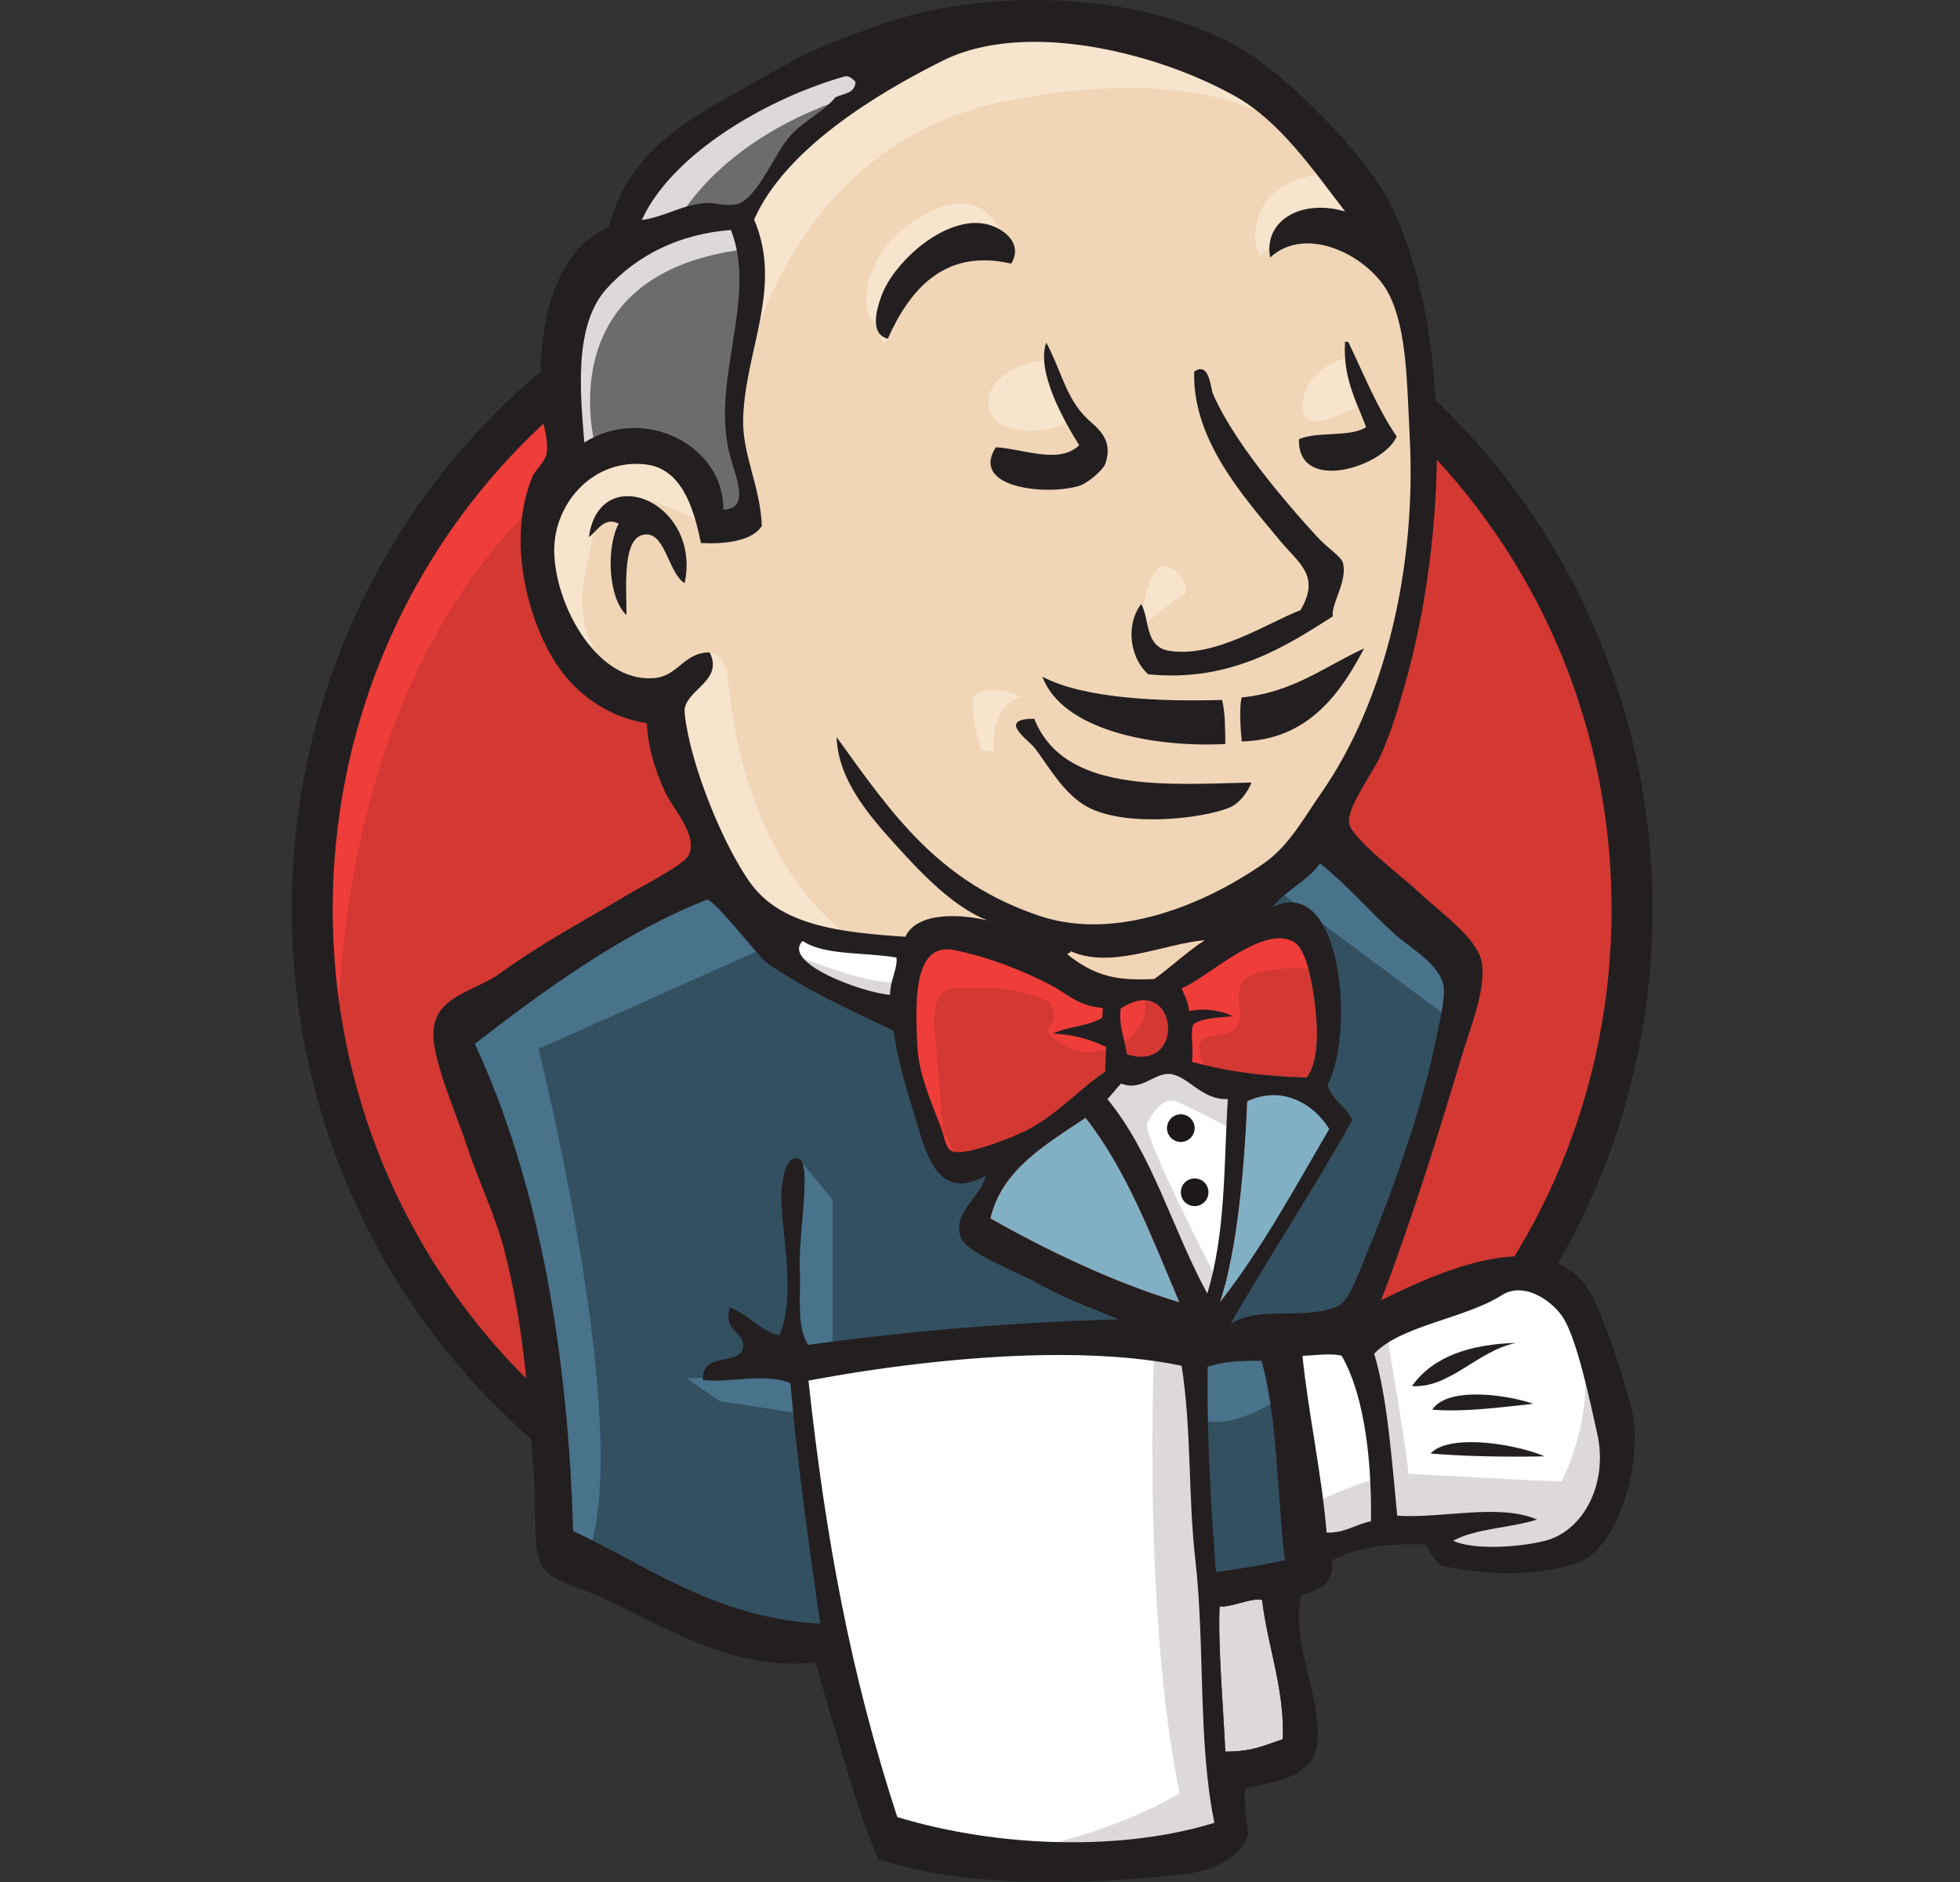 <svg width="25" height="24" viewBox="0 0 25 24" fill="none" xmlns="http://www.w3.org/2000/svg">
<rect x="0" y="0" width="25" height="24" fill="#333333" stroke="none"/>
<path d="M20.817 11.565C20.817 16.32 17.049 20.175 12.4 20.175C7.751 20.175 3.982 16.32 3.982 11.565C3.982 6.81 7.751 2.955 12.4 2.955C17.049 2.955 20.817 6.81 20.817 11.565Z" fill="#D33833"/>
<path d="M4.326 13.697C4.326 13.697 3.717 4.719 11.989 4.462L11.412 3.501L6.923 5.008L5.641 6.483L4.518 8.631L3.877 11.132L4.069 12.8" fill="#EF3D3A"/>
<path d="M6.635 5.692C5.158 7.203 4.244 9.289 4.244 11.597C4.244 13.905 5.158 15.991 6.635 17.502C8.112 19.013 10.149 19.945 12.4 19.945C14.651 19.945 16.687 19.013 18.165 17.502C19.642 15.991 20.556 13.905 20.556 11.597C20.556 9.289 19.642 7.203 18.165 5.692C16.687 4.181 14.651 3.249 12.4 3.249C10.149 3.249 8.112 4.181 6.635 5.692V5.692ZM6.261 17.868C4.692 16.262 3.721 14.044 3.721 11.597C3.721 9.15 4.692 6.931 6.261 5.326C7.83 3.721 10.002 2.726 12.4 2.726C14.798 2.725 16.97 3.721 18.539 5.326C20.108 6.931 21.079 9.15 21.079 11.597C21.079 14.044 20.108 16.262 18.539 17.868C16.97 19.473 14.798 20.468 12.4 20.468C10.002 20.468 7.83 19.473 6.261 17.868Z" fill="#231F20"/>
<path d="M15.943 11.613L14.661 11.805L12.929 11.997L11.806 12.029L10.716 11.998L9.883 11.741L9.145 10.939L8.568 9.304L8.44 8.951L7.67 8.695L7.221 7.957L6.9 6.899L7.253 5.969L8.087 5.68L8.76 6.001L9.081 6.706L9.466 6.642L9.594 6.482L9.466 5.745L9.434 4.815L9.626 3.532L9.618 2.799L10.203 1.865L11.229 1.127L13.025 0.358L15.013 0.646L16.745 1.897L17.547 3.179L18.059 4.109L18.188 6.418L17.803 8.406L17.097 10.17L16.424 11.1" fill="#F0D6B7"/>
<path d="M16.905 10.683L16.136 11.453V14.435L15.464 17.183L15.142 17.192L15.398 20.27L16.616 20.11L16.328 17.16L15.784 17.175L17.258 17.096C17.258 17.096 17.995 15.236 17.995 15.14C17.995 15.044 18.637 12.446 18.637 12.446L17.194 10.939L16.905 10.682L16.905 10.683ZM9.177 11.164L8.375 11.484L5.81 13.248L5.971 13.761L6.708 15.941L7.029 19.565L7.253 19.95L10.46 21.04L10.652 20.815L10.267 18.122V17.353L14.853 17.16L15.205 16.968L12.416 15.653L12.929 14.659L12.191 14.915L11.903 14.563L11.518 12.895L11.197 12.799L10.492 12.575L9.882 12.03L9.177 11.164Z" fill="#335061"/>
<path d="M7.253 5.969L8.087 5.68L8.76 6.001L9.081 6.706L9.466 6.642L9.562 6.258L9.37 5.52L9.562 3.756L9.402 2.794L9.979 2.121L11.23 1.127L10.877 0.646L9.113 1.512L8.376 2.089L7.959 2.987L7.317 3.853L7.125 4.879L7.253 5.969Z" fill="#6D6B6D"/>
<path d="M11.546 0.754C11.326 0.752 11.069 0.774 11.069 0.774L8.985 1.576L8.183 2.378L7.83 3.019L8.568 2.955C8.568 2.955 9.049 1.768 10.973 1.191C12.175 0.831 11.912 0.758 11.546 0.754ZM9.402 2.795L7.638 3.211L7.125 4.879L7.253 5.969L7.606 5.745C7.606 5.745 6.932 3.5 9.498 3.179L9.402 2.795Z" fill="#DCD9D8"/>
<path d="M13.522 0.089C13.275 0.093 13.031 0.141 12.8 0.229C10.877 0.967 9.466 2.313 9.498 3.179C9.552 4.654 9.53 4.655 9.53 4.655C9.53 4.655 10.075 1.833 12.833 1.287C15.103 0.839 16.296 1.383 16.745 1.896C16.745 1.896 15.198 0.055 13.523 0.089L13.522 0.089ZM16.959 2.217C16.857 2.217 16.038 2.237 16.007 3.019C16.007 3.019 16.007 3.147 16.072 3.275C16.072 3.275 16.809 2.442 17.258 2.89L16.97 2.217C16.97 2.217 16.966 2.217 16.959 2.217ZM12.237 2.594C12.079 2.598 11.885 2.664 11.646 2.827C10.941 3.307 11.005 3.981 11.133 4.109C11.261 4.237 11.227 4.495 11.324 4.318C11.422 4.141 11.39 3.564 11.742 3.404C12.095 3.244 12.674 3.064 12.898 3.362C12.898 3.362 12.8 2.581 12.237 2.594V2.594ZM17.194 4.558C17.194 4.558 16.665 4.67 16.616 5.135C16.568 5.601 17.194 5.231 17.29 5.199L17.194 4.558ZM13.314 4.59C13.314 4.59 12.608 4.687 12.608 5.135C12.608 5.584 13.41 5.552 13.634 5.36L13.314 4.59ZM7.606 5.745L6.869 6.514L6.997 7.476L7.381 8.47L7.798 8.599C7.189 7.861 7.478 7.348 7.606 6.642C7.734 5.937 8.953 6.675 8.953 6.675L8.92 6.193L8.44 5.809L7.606 5.745ZM14.845 7.216C14.634 7.207 14.553 7.898 14.536 8.076C14.594 7.904 15.131 7.557 15.131 7.557C15.131 7.557 15.131 7.295 14.869 7.22C14.861 7.218 14.853 7.217 14.845 7.216ZM14.536 8.076C14.531 8.089 14.53 8.104 14.532 8.118C14.532 8.118 14.534 8.102 14.536 8.076ZM9.052 8.32L8.632 8.727L8.728 10.138L9.754 11.741C9.754 11.741 10.906 12.001 10.78 11.902C9.402 10.811 9.306 8.791 9.274 8.566C9.242 8.342 9.052 8.32 9.052 8.32ZM12.66 8.798C12.534 8.8 12.45 8.841 12.426 8.872C12.346 8.979 12.512 9.561 12.512 9.561L12.672 9.593C12.64 8.952 13.025 8.887 13.025 8.887C12.883 8.819 12.759 8.797 12.66 8.798Z" fill="#F7E4CD"/>
<path d="M8.953 11.132L5.81 13.248L6.163 14.242L6.997 17.833L7.029 19.726L7.478 19.886C8.119 18.346 6.869 13.376 6.869 13.376L9.882 12.03L8.953 11.132ZM10.193 14.778L10.107 14.98C10.107 14.98 10.043 15.557 10.043 15.717C10.043 15.877 10.107 17.224 10.107 17.224H10.62V15.3L10.193 14.778L10.193 14.778ZM10.203 17.513L8.76 17.577L9.177 17.866L10.203 18.026V17.513ZM16.905 10.683L16.296 11.356L18.54 13.024L18.605 12.254L16.905 10.683ZM16.264 16.968L15.142 17.192L15.302 18.09C15.719 18.283 16.424 17.769 16.424 17.769L16.264 16.968Z" fill="#49728B"/>
<path d="M9.882 11.741V12.03L10.29 12.479L11.572 13.056L11.605 12.094L10.716 11.997L9.882 11.741ZM19.268 16.294L18.242 16.615L17.258 17.096L16.735 17L16.328 17.16L16.671 19.854L17.921 19.501L20.294 19.373L20.647 18.283L20.006 16.391L19.268 16.294ZM15.142 17.192L13.272 17.192L10.267 17.352L10.322 18.828L10.652 20.816L11.316 23.51L12.791 23.83L15.228 23.638L15.26 23.157L14.971 20.559L15.142 17.192ZM15.388 16.936L14.683 15.14L13.945 14.082C13.945 14.082 14.106 13.633 14.33 13.633H15.068L15.773 13.89L15.709 15.076L15.388 16.936Z" fill="white"/>
<path d="M10.171 12.19L10.075 12.319L10.62 12.703L11.518 12.895L11.486 12.511C11.165 12.607 10.171 12.19 10.171 12.19ZM14.628 13.569L13.891 13.665L15.142 16.615L15.398 16.647L15.526 16.327C15.526 16.327 14.628 14.595 14.628 14.338C14.628 14.338 14.789 13.954 15.013 14.05C15.238 14.146 15.719 14.402 15.719 14.402V13.793L14.628 13.569ZM17.675 16.936L17.258 17.096L17.611 18.86C17.482 18.828 16.649 19.213 16.649 19.213L16.744 19.726L17.098 19.597L18.22 19.437L18.54 19.854L19.502 19.886L20.08 19.758L20.593 18.988L20.56 18.411L20.208 17.384C20.304 18.154 19.919 18.892 19.919 18.892C19.759 18.892 17.963 18.795 17.963 18.795C17.963 18.603 17.675 16.936 17.675 16.936ZM15.205 16.968L14.724 17.16C14.724 17.16 14.564 20.495 15.045 22.868C15.045 22.868 14.083 23.477 12.672 23.637L15.366 23.541L15.687 23.349L15.302 18.09L15.205 16.968ZM16.044 20.398C15.905 20.399 15.7 20.497 15.555 20.487C15.534 20.994 15.605 21.806 15.629 22.337C15.966 22.338 16.11 22.264 16.361 22.179C16.39 21.554 16.163 20.975 16.098 20.404C16.08 20.4 16.062 20.398 16.044 20.398Z" fill="#DCD9D8"/>
<path d="M16.296 11.966C15.884 11.985 15.33 12.509 15.072 12.601C15.105 12.697 15.16 12.773 15.164 12.895C15.345 12.851 15.566 12.881 15.723 12.958C15.541 12.979 15.34 12.977 15.22 13.064C15.176 13.191 15.231 13.364 15.201 13.54C15.632 13.662 16.124 13.726 16.668 13.742C16.774 13.605 16.81 13.342 16.797 13.083C16.782 12.77 16.7 12.126 16.506 12.013C16.442 11.976 16.372 11.963 16.296 11.966ZM12.07 12.106C11.634 12.116 11.68 12.876 11.701 13.342C11.719 13.736 11.924 14.152 12.012 14.413C12.054 14.535 12.064 14.665 12.168 14.689C12.352 14.732 12.961 14.489 13.134 14.394C13.501 14.194 13.786 13.877 14.097 13.664L14.108 13.353C13.921 13.259 13.705 13.193 13.43 13.181C13.617 13.087 13.891 13.089 14.061 12.977L14.066 12.853C13.756 12.829 13.637 12.691 13.433 12.579C13.098 12.396 12.596 12.197 12.164 12.114C12.133 12.108 12.102 12.106 12.07 12.106ZM14.588 12.754C14.505 12.755 14.407 12.786 14.294 12.862C14.273 13.098 14.328 13.175 14.375 13.446C15.03 13.651 15.036 12.751 14.588 12.754Z" fill="#D33833"/>
<path d="M16.254 11.742L15.036 12.447L14.971 12.799V13.505L15.42 13.665C15.42 13.665 15.196 13.345 15.356 13.248C15.517 13.152 15.677 13.248 15.773 13.088C15.87 12.928 15.773 12.831 15.805 12.639C15.837 12.447 15.998 12.415 16.158 12.383C16.318 12.351 16.767 12.287 16.831 12.447L16.639 11.87L16.254 11.742ZM12.216 11.935C12.057 11.931 11.913 11.957 11.807 12.03C11.053 12.543 11.66 13.728 12.03 14.425C11.998 14.024 11.965 13.623 11.929 13.223C11.861 12.477 12.108 12.607 12.755 12.607C12.854 12.607 13.364 12.725 13.4 12.8C13.575 13.157 13.108 13.077 13.602 13.347C14.019 13.574 14.755 13.209 14.587 12.703C14.493 12.591 14.096 12.668 13.953 12.594L13.202 12.205C12.983 12.091 12.566 11.942 12.216 11.935ZM12.03 14.425C12.037 14.524 12.046 14.624 12.053 14.723L12.168 14.689C12.13 14.613 12.082 14.524 12.03 14.425L12.03 14.425Z" fill="#EF3D3A"/>
<path d="M13.069 0.001C12.395 0.014 11.737 0.126 11.188 0.328C10.781 0.478 10.386 0.612 10.027 0.822C9.069 1.385 8.052 1.761 7.768 2.894C7.068 3.207 6.856 4.103 6.892 5.143C6.898 5.346 7.008 5.599 6.97 5.79C6.951 5.887 6.82 6.01 6.793 6.073C6.458 6.874 6.727 7.925 7.115 8.494C7.349 8.837 7.737 9.142 8.249 9.223C8.269 9.529 8.343 9.793 8.485 10.104C8.574 10.3 8.909 10.654 8.786 10.904C8.724 11.031 8.179 11.305 7.998 11.414C7.388 11.78 6.945 12.004 6.382 12.41C6.018 12.672 5.447 12.706 5.537 13.311C5.598 13.72 5.83 14.226 5.963 14.635C6.107 15.077 6.314 15.482 6.432 15.941C6.696 16.963 6.75 17.926 6.815 18.924C6.84 19.315 6.798 19.729 6.9 19.944C7.004 20.167 7.392 20.239 7.672 20.369C8.481 20.743 9.339 21.314 10.4 21.201C10.653 22.051 10.893 22.957 11.196 23.702C12.284 24.093 14.002 24.032 15.133 23.896C15.477 23.854 15.84 23.685 15.921 23.387C15.896 23.203 15.87 23.021 15.881 22.804C16.235 22.731 16.716 22.67 16.794 22.279C16.903 21.73 16.447 20.943 16.599 20.341C16.804 20.274 17.023 20.222 16.99 19.899C17.335 19.72 17.744 19.679 18.181 19.696C18.238 19.805 18.317 19.91 18.39 19.969C19.002 20.092 19.594 20.103 20.102 19.937C20.677 19.749 20.952 18.573 20.82 18.013C20.727 17.616 20.516 16.967 20.336 16.583C19.848 15.54 18.395 16.195 17.617 16.581C17.994 15.588 18.319 14.559 18.652 13.445C18.751 13.112 18.948 12.639 18.904 12.293C18.862 11.968 18.355 11.626 18.088 11.368C17.94 11.226 17.249 10.701 17.209 10.504C17.17 10.314 17.491 9.883 17.594 9.668C17.742 9.36 17.848 8.982 17.921 8.726C18.465 6.814 18.52 4.187 17.742 2.616C17.448 2.02 16.625 1.198 16.11 0.809C15.351 0.235 14.19 -0.02 13.069 0.001ZM13.158 0.534C14.067 0.525 15.078 0.845 15.762 1.231C16.334 1.554 16.756 2.178 17.158 2.697C16.594 2.53 16.114 2.818 16.201 3.283C16.674 2.85 17.48 3.278 17.719 3.757C17.947 4.214 17.946 4.893 17.981 5.573C18.066 7.222 17.679 8.924 16.85 10.117C16.628 10.435 16.442 10.783 16.131 11.002C15.38 11.53 14.238 12.008 13.26 11.68C11.968 11.246 11.382 10.386 10.671 9.4C10.69 9.941 11.071 10.386 11.447 10.8C11.774 11.161 12.169 11.569 12.594 11.737C12.24 11.654 11.696 11.628 11.548 11.946C10.721 11.891 9.953 11.806 9.561 11.246C9.253 10.804 8.94 10.053 8.8 9.473C8.771 9.353 8.722 9.1 8.734 9.034C8.78 8.783 9.228 8.672 9.052 8.32C8.727 8.317 8.653 8.616 8.355 8.646C7.581 8.722 7.035 7.621 7.071 6.956C7.1 6.391 7.578 5.85 8.232 5.922C8.693 5.972 8.85 6.476 8.94 6.925C9.206 6.939 9.591 6.913 9.717 6.706C9.699 6.199 9.463 5.792 9.479 5.327C9.51 4.451 9.987 3.662 9.619 2.8C10.012 1.906 11.168 1.201 12.022 0.775C12.353 0.61 12.745 0.538 13.158 0.534L13.158 0.534ZM10.807 0.973C10.844 0.979 10.879 1.008 10.912 1.044C10.906 1.196 10.756 1.192 10.655 1.241C10.497 1.435 10.267 1.525 10.075 1.738C9.879 1.955 9.659 2.539 9.398 2.604C9.267 2.637 9.118 2.581 9.004 2.589C8.703 2.608 8.491 2.762 8.186 2.806C8.58 1.945 9.81 1.248 10.769 0.976C10.781 0.972 10.794 0.971 10.807 0.973ZM12.446 2.843C11.951 2.844 11.389 3.373 11.242 3.776C11.182 3.94 11.088 4.261 11.324 4.319C11.589 3.728 12.024 3.159 12.898 3.362C13.065 3.087 12.765 2.884 12.544 2.851C12.511 2.846 12.479 2.843 12.446 2.843ZM9.323 2.933C9.661 3.793 9.081 4.815 9.297 5.755C9.363 6.043 9.592 6.49 9.226 6.5C9.236 5.681 8.219 5.161 7.453 5.643C7.402 5.021 7.314 4.148 7.737 3.682C8.128 3.251 8.667 2.983 9.323 2.933ZM17.156 4.358C17.128 4.83 17.303 5.114 17.425 5.448C17.215 5.58 16.805 5.497 16.568 5.601C16.551 6.299 17.648 5.955 17.815 5.566C17.566 5.204 17.395 4.77 17.197 4.36L17.156 4.358ZM13.345 4.369C13.215 4.737 13.568 5.362 13.765 5.678C13.508 5.928 13.045 5.72 12.701 5.704C12.372 6.223 13.342 6.321 13.759 6.198C13.873 6.165 14.07 5.994 14.097 5.917C14.213 5.592 13.98 5.449 13.86 5.332C13.594 5.073 13.532 4.712 13.345 4.369ZM15.323 4.708C15.298 4.705 15.268 4.714 15.232 4.74C15.208 5.605 15.851 6.322 16.331 6.9C16.565 7.182 16.848 7.343 16.587 7.782C16.168 7.941 15.49 8.398 14.907 8.298C14.597 8.245 14.667 7.894 14.556 7.703C14.343 7.984 14.426 8.408 14.646 8.599C15.673 8.701 16.373 8.263 17 7.86C16.975 7.702 17.189 7.417 17.13 7.18C17.109 7.098 16.923 6.98 16.81 6.856C16.35 6.355 15.72 5.605 15.47 5.019C15.447 4.966 15.432 4.722 15.323 4.708ZM8.014 6.327C7.777 6.323 7.561 6.48 7.511 6.849C7.616 6.78 7.701 6.583 7.891 6.677C7.724 7.003 7.764 7.637 7.991 7.843C7.99 7.456 7.93 6.796 8.259 6.816C8.49 6.829 8.537 7.324 8.733 7.436C8.869 6.784 8.41 6.333 8.014 6.327ZM17.399 8.269C16.898 8.498 16.493 8.831 15.838 8.894C15.807 9.002 15.82 9.275 15.838 9.455C16.694 9.437 17.107 8.825 17.399 8.269ZM13.296 8.63C13.546 9.3 14.674 9.536 15.629 9.488C15.627 9.29 15.628 9.089 15.588 8.926C14.846 8.948 13.842 8.917 13.296 8.63ZM13.192 9.166C12.709 9.166 13.116 9.434 13.198 9.539C13.367 9.757 13.566 10.128 13.874 10.292C14.362 10.551 15.329 10.442 15.68 10.3C15.81 10.247 15.915 10.101 15.963 9.979C14.868 10.005 13.57 10.114 13.192 9.166ZM16.836 11.009C17.211 11.311 17.438 11.595 17.797 11.918C17.992 12.093 18.376 12.303 18.415 12.585C18.437 12.743 18.34 13.13 18.304 13.308C18.147 14.087 17.792 15.116 17.455 15.932C17.332 16.228 17.215 16.599 17.053 16.663C16.61 16.839 16.072 16.646 15.695 16.881C16.201 16.003 16.753 15.173 17.249 14.284C17.173 14.107 16.988 14.032 16.934 13.836C17.282 13.178 17.122 11.135 16.233 11.567C16.358 11.384 16.684 11.233 16.836 11.009ZM9.013 11.474C9.094 11.442 9.684 12.209 9.771 12.271C10.249 12.611 10.842 12.879 11.398 13.144C11.432 13.399 11.51 13.729 11.649 14.171C11.801 14.659 11.927 15.347 12.571 14.995C12.51 15.274 12.152 15.447 12.251 15.772C12.313 15.976 12.989 16.227 13.204 16.348C13.6 16.572 13.961 16.695 14.265 16.825C12.883 16.863 11.585 16.976 10.309 17.15C10.155 16.913 10.217 16.547 10.201 16.17C10.183 15.76 10.354 14.836 10.193 14.779C10.011 14.714 9.977 15.083 9.97 15.164C9.936 15.597 10.176 16.513 9.939 17.032C9.68 16.958 9.552 16.763 9.31 16.675C9.214 16.975 9.507 16.989 9.477 17.18C9.437 17.432 8.96 17.221 8.963 17.596C9.273 17.645 9.75 17.499 10.082 17.639C10.169 18.658 10.308 19.623 10.461 20.705C9.14 20.636 8.284 19.98 7.31 19.524C7.25 17.37 6.906 15.135 6.056 13.311C6.948 12.622 7.946 11.895 9.013 11.474L9.013 11.474ZM16.341 11.966C16.4 11.969 16.456 11.984 16.506 12.013C16.7 12.126 16.782 12.77 16.797 13.083C16.81 13.343 16.774 13.605 16.668 13.743C16.124 13.727 15.632 13.662 15.202 13.54C15.231 13.364 15.176 13.191 15.22 13.064C15.34 12.977 15.541 12.979 15.723 12.959C15.566 12.881 15.346 12.851 15.165 12.895C15.16 12.773 15.105 12.697 15.072 12.601C15.34 12.506 15.926 11.946 16.341 11.966ZM15.366 11.99C15.137 12.139 14.943 12.325 14.724 12.484C14.238 12.508 13.972 12.45 13.615 12.171C13.621 12.149 13.657 12.159 13.658 12.131C14.178 12.363 14.84 12.037 15.366 11.99ZM10.238 11.999C10.509 12.187 11.034 12.141 11.434 12.211C11.455 12.339 11.351 12.507 11.353 12.686C11.017 12.665 9.96 12.281 10.238 11.999ZM12.07 12.106C12.1 12.106 12.131 12.108 12.164 12.115C12.596 12.197 13.099 12.396 13.433 12.579C13.637 12.691 13.756 12.829 14.066 12.853C14.065 12.894 14.063 12.936 14.061 12.977C13.891 13.089 13.617 13.088 13.431 13.181C13.706 13.193 13.922 13.259 14.109 13.353L14.097 13.664C13.786 13.877 13.501 14.194 13.134 14.394C12.961 14.489 12.353 14.732 12.168 14.689C12.064 14.665 12.055 14.535 12.013 14.413C11.924 14.152 11.719 13.736 11.701 13.342C11.68 12.877 11.635 12.115 12.07 12.106ZM14.563 12.756C14.589 12.754 14.613 12.754 14.636 12.758C15.035 12.816 15.006 13.643 14.375 13.446C14.328 13.175 14.273 13.098 14.294 12.862C14.396 12.794 14.486 12.762 14.563 12.756ZM14.926 13.696C15.154 13.72 15.335 14.035 15.661 14.015C15.609 14.864 15.636 15.717 15.399 16.496C14.957 15.685 14.697 14.707 14.125 14.017C14.185 13.953 14.239 13.882 14.299 13.817C14.558 13.925 14.727 13.675 14.926 13.696ZM16.24 13.966C16.555 13.964 16.812 14.169 16.954 14.397C16.511 15.156 16.087 15.936 15.561 16.606C15.781 15.957 15.876 14.872 15.909 14.045C16.012 13.995 16.125 13.968 16.24 13.966ZM13.846 14.256C14.371 14.922 14.69 15.779 15.042 16.606C14.211 16.356 13.362 15.949 12.634 15.537C12.777 14.918 13.337 14.597 13.846 14.256ZM19.379 16.455C19.607 16.46 19.834 16.645 19.933 16.796C20.112 17.066 20.28 17.863 20.374 18.287C20.514 18.916 20.199 19.53 19.698 19.651C19.334 19.74 18.774 19.763 18.536 19.648C18.828 19.488 19.267 19.487 19.605 19.378C19.121 19.169 18.404 19.366 17.822 19.329C17.751 18.61 17.698 17.831 17.528 17.263C17.868 16.902 18.689 16.815 19.155 16.517C19.222 16.474 19.3 16.452 19.379 16.455ZM19.339 17.125C18.743 17.143 18.276 17.301 18.01 17.676C18.494 17.707 18.843 17.225 19.339 17.125ZM16.988 17.273C17.03 17.274 17.072 17.279 17.112 17.288C17.429 17.834 17.497 18.741 17.487 19.4C17.289 19.438 17.161 19.551 16.921 19.544C16.859 18.793 16.685 18.005 16.613 17.29C16.728 17.288 16.861 17.267 16.988 17.273ZM13.313 17.281C13.939 17.271 14.546 17.307 15.072 17.417C15.201 18.252 15.153 19.075 15.247 19.894C15.371 20.983 15.278 22.225 15.49 23.245C14.333 23.604 12.755 23.569 11.445 23.172C10.855 21.364 10.534 19.648 10.312 17.606C11.171 17.445 12.268 17.298 13.313 17.281ZM16.092 17.353C16.299 18.1 16.287 19.051 16.388 19.896C16.075 19.965 15.847 19.999 15.51 20.049C15.443 19.171 15.392 18.306 15.404 17.43C15.643 17.35 15.853 17.355 16.092 17.353ZM18.808 17.783C18.572 17.786 18.359 17.838 18.268 17.977C18.679 18.01 19.154 17.945 19.558 17.902C19.374 17.838 19.076 17.78 18.808 17.783ZM18.741 18.391C18.529 18.393 18.343 18.433 18.247 18.536C18.679 18.573 19.244 18.582 19.698 18.572C19.514 18.486 19.093 18.386 18.741 18.391ZM15.981 20.404C16.025 20.397 16.065 20.395 16.099 20.404C16.164 20.975 16.39 21.554 16.362 22.179C16.11 22.264 15.966 22.338 15.629 22.337C15.605 21.806 15.534 20.994 15.556 20.487C15.68 20.495 15.848 20.424 15.981 20.404Z" fill="#231F20"/>
<path d="M16.24 13.966C16.125 13.968 16.012 13.995 15.909 14.045C15.875 14.872 15.781 15.957 15.561 16.605C16.087 15.936 16.511 15.156 16.954 14.397C16.812 14.169 16.555 13.964 16.24 13.966ZM13.846 14.256C13.337 14.597 12.777 14.918 12.634 15.537C13.362 15.95 14.211 16.356 15.042 16.606C14.69 15.779 14.371 14.922 13.846 14.256Z" fill="#81B0C4"/>
<path d="M15.365 11.99C15.137 12.139 14.943 12.325 14.723 12.484C14.237 12.508 13.972 12.45 13.615 12.171C13.621 12.149 13.657 12.159 13.658 12.131C14.178 12.363 14.84 12.037 15.365 11.99Z" fill="#F0D6B7"/>
<path d="M15.238 14.386C15.238 14.433 15.219 14.478 15.186 14.511C15.153 14.544 15.108 14.563 15.062 14.563C15.015 14.563 14.97 14.544 14.937 14.511C14.904 14.478 14.885 14.433 14.885 14.386C14.885 14.34 14.904 14.295 14.937 14.262C14.97 14.229 15.015 14.21 15.062 14.21C15.108 14.21 15.153 14.229 15.186 14.262C15.219 14.295 15.238 14.34 15.238 14.386ZM15.414 15.204C15.414 15.251 15.396 15.296 15.363 15.329C15.33 15.362 15.285 15.381 15.238 15.381C15.191 15.381 15.146 15.362 15.113 15.329C15.08 15.296 15.062 15.251 15.062 15.204C15.062 15.157 15.08 15.113 15.113 15.079C15.146 15.046 15.191 15.028 15.238 15.028C15.285 15.028 15.33 15.046 15.363 15.079C15.396 15.113 15.414 15.157 15.414 15.204Z" fill="#1D1919"/>
</svg>
